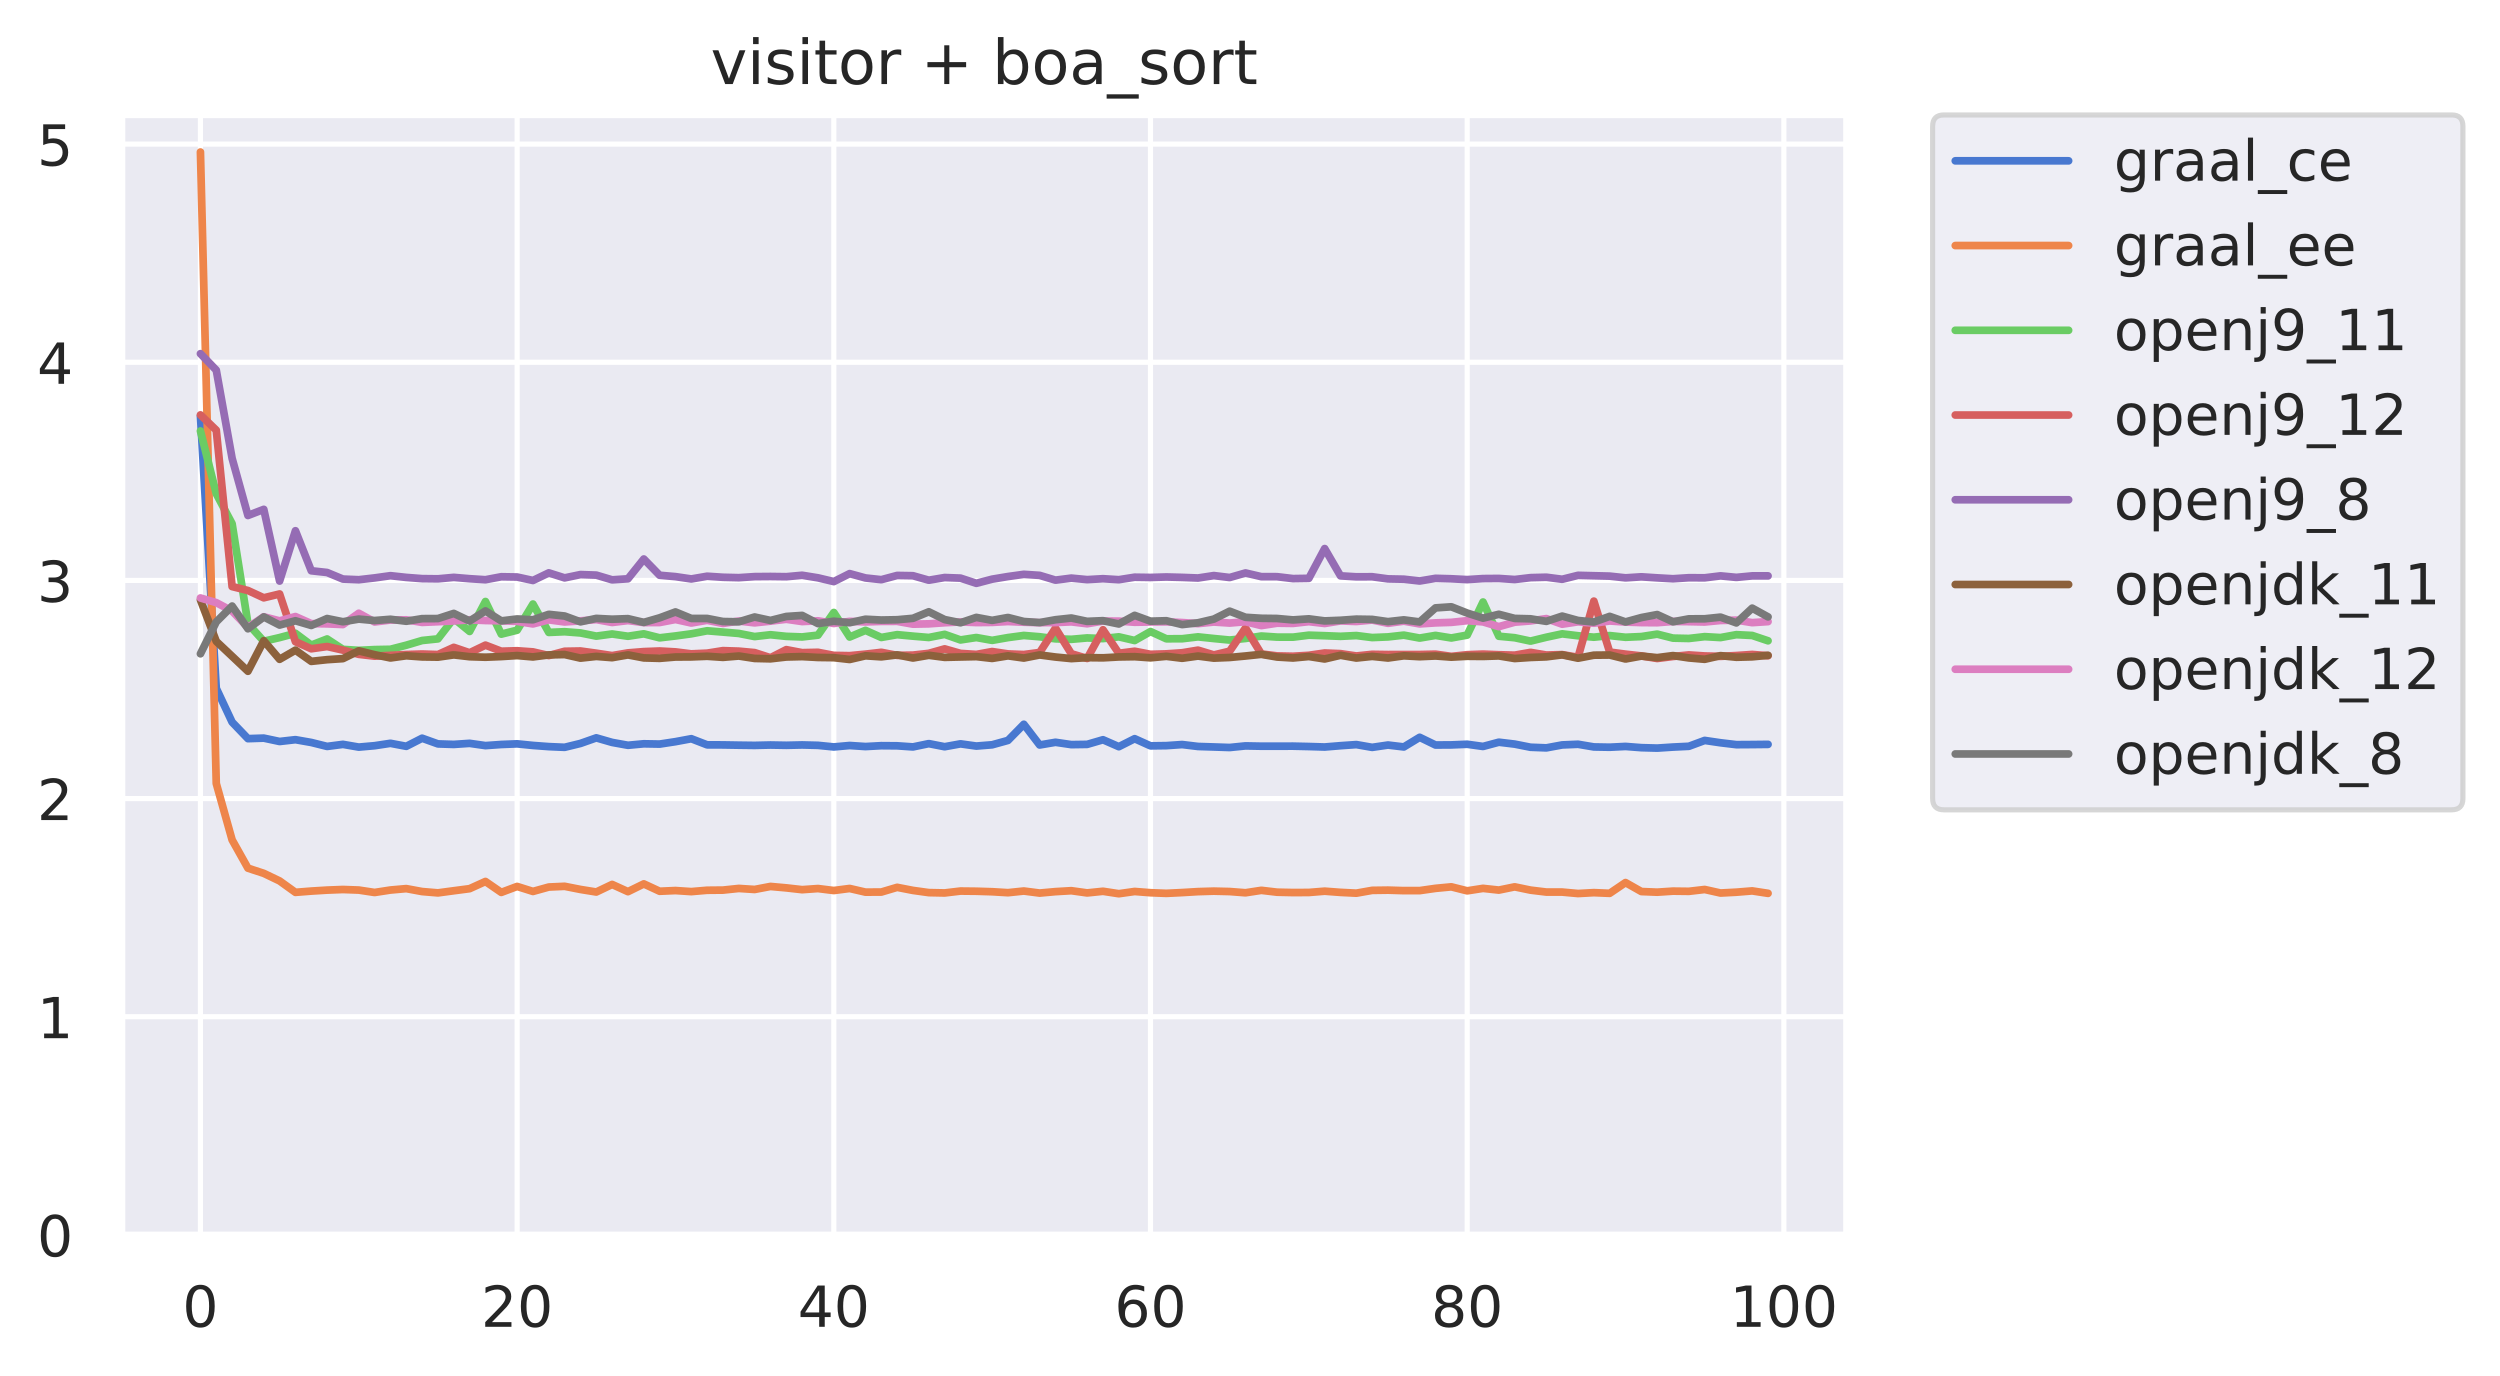 <?xml version="1.0" encoding="utf-8" standalone="no"?>
<!DOCTYPE svg PUBLIC "-//W3C//DTD SVG 1.1//EN"
  "http://www.w3.org/Graphics/SVG/1.1/DTD/svg11.dtd">
<!-- Created with matplotlib (https://matplotlib.org/) -->
<svg height="267.104pt" version="1.1" viewBox="0 0 485.399 267.104" width="485.399pt" xmlns="http://www.w3.org/2000/svg" xmlns:xlink="http://www.w3.org/1999/xlink">
 <defs>
  <style type="text/css">
*{stroke-linecap:butt;stroke-linejoin:round;}
  </style>
 </defs>
 <g id="figure_1">
  <g id="patch_1">
   <path d="M 0 267.104 
L 485.399 267.104 
L 485.399 0 
L 0 0 
z
" style="fill:#ffffff;"/>
  </g>
  <g id="axes_1">
   <g id="patch_2">
    <path d="M 23.699 239.758 
L 358.499 239.758 
L 358.499 22.318 
L 23.699 22.318 
z
" style="fill:#eaeaf2;"/>
   </g>
   <g id="matplotlib.axis_1">
    <g id="xtick_1">
     <g id="line2d_1">
      <path clip-path="url(#pa41fadc241)" d="M 38.917 239.758 
L 38.917 22.318 
" style="fill:none;stroke:#ffffff;stroke-linecap:round;"/>
     </g>
     <g id="text_1">
      <!-- 0 -->
      <defs>
       <path d="M 31.781 66.406 
Q 24.172 66.406 20.328 58.906 
Q 16.5 51.422 16.5 36.375 
Q 16.5 21.391 20.328 13.891 
Q 24.172 6.391 31.781 6.391 
Q 39.453 6.391 43.281 13.891 
Q 47.125 21.391 47.125 36.375 
Q 47.125 51.422 43.281 58.906 
Q 39.453 66.406 31.781 66.406 
z
M 31.781 74.219 
Q 44.047 74.219 50.516 64.516 
Q 56.984 54.828 56.984 36.375 
Q 56.984 17.969 50.516 8.266 
Q 44.047 -1.422 31.781 -1.422 
Q 19.531 -1.422 13.062 8.266 
Q 6.594 17.969 6.594 36.375 
Q 6.594 54.828 13.062 64.516 
Q 19.531 74.219 31.781 74.219 
z
" id="DejaVuSans-48"/>
      </defs>
      <g style="fill:#262626;" transform="translate(35.418 257.616)scale(0.11 -0.11)">
       <use xlink:href="#DejaVuSans-48"/>
      </g>
     </g>
    </g>
    <g id="xtick_2">
     <g id="line2d_2">
      <path clip-path="url(#pa41fadc241)" d="M 100.405 239.758 
L 100.405 22.318 
" style="fill:none;stroke:#ffffff;stroke-linecap:round;"/>
     </g>
     <g id="text_2">
      <!-- 20 -->
      <defs>
       <path d="M 19.188 8.297 
L 53.609 8.297 
L 53.609 0 
L 7.328 0 
L 7.328 8.297 
Q 12.938 14.109 22.625 23.891 
Q 32.328 33.688 34.812 36.531 
Q 39.547 41.844 41.422 45.531 
Q 43.312 49.219 43.312 52.781 
Q 43.312 58.594 39.234 62.25 
Q 35.156 65.922 28.609 65.922 
Q 23.969 65.922 18.812 64.312 
Q 13.672 62.703 7.812 59.422 
L 7.812 69.391 
Q 13.766 71.781 18.938 73 
Q 24.125 74.219 28.422 74.219 
Q 39.75 74.219 46.484 68.547 
Q 53.219 62.891 53.219 53.422 
Q 53.219 48.922 51.531 44.891 
Q 49.859 40.875 45.406 35.406 
Q 44.188 33.984 37.641 27.219 
Q 31.109 20.453 19.188 8.297 
z
" id="DejaVuSans-50"/>
      </defs>
      <g style="fill:#262626;" transform="translate(93.406 257.616)scale(0.11 -0.11)">
       <use xlink:href="#DejaVuSans-50"/>
       <use x="63.623" xlink:href="#DejaVuSans-48"/>
      </g>
     </g>
    </g>
    <g id="xtick_3">
     <g id="line2d_3">
      <path clip-path="url(#pa41fadc241)" d="M 161.892 239.758 
L 161.892 22.318 
" style="fill:none;stroke:#ffffff;stroke-linecap:round;"/>
     </g>
     <g id="text_3">
      <!-- 40 -->
      <defs>
       <path d="M 37.797 64.312 
L 12.891 25.391 
L 37.797 25.391 
z
M 35.203 72.906 
L 47.609 72.906 
L 47.609 25.391 
L 58.016 25.391 
L 58.016 17.188 
L 47.609 17.188 
L 47.609 0 
L 37.797 0 
L 37.797 17.188 
L 4.891 17.188 
L 4.891 26.703 
z
" id="DejaVuSans-52"/>
      </defs>
      <g style="fill:#262626;" transform="translate(154.893 257.616)scale(0.11 -0.11)">
       <use xlink:href="#DejaVuSans-52"/>
       <use x="63.623" xlink:href="#DejaVuSans-48"/>
      </g>
     </g>
    </g>
    <g id="xtick_4">
     <g id="line2d_4">
      <path clip-path="url(#pa41fadc241)" d="M 223.38 239.758 
L 223.38 22.318 
" style="fill:none;stroke:#ffffff;stroke-linecap:round;"/>
     </g>
     <g id="text_4">
      <!-- 60 -->
      <defs>
       <path d="M 33.016 40.375 
Q 26.375 40.375 22.484 35.828 
Q 18.609 31.297 18.609 23.391 
Q 18.609 15.531 22.484 10.953 
Q 26.375 6.391 33.016 6.391 
Q 39.656 6.391 43.531 10.953 
Q 47.406 15.531 47.406 23.391 
Q 47.406 31.297 43.531 35.828 
Q 39.656 40.375 33.016 40.375 
z
M 52.594 71.297 
L 52.594 62.312 
Q 48.875 64.062 45.094 64.984 
Q 41.312 65.922 37.594 65.922 
Q 27.828 65.922 22.672 59.328 
Q 17.531 52.734 16.797 39.406 
Q 19.672 43.656 24.016 45.922 
Q 28.375 48.188 33.594 48.188 
Q 44.578 48.188 50.953 41.516 
Q 57.328 34.859 57.328 23.391 
Q 57.328 12.156 50.688 5.359 
Q 44.047 -1.422 33.016 -1.422 
Q 20.359 -1.422 13.672 8.266 
Q 6.984 17.969 6.984 36.375 
Q 6.984 53.656 15.188 63.938 
Q 23.391 74.219 37.203 74.219 
Q 40.922 74.219 44.703 73.484 
Q 48.484 72.75 52.594 71.297 
z
" id="DejaVuSans-54"/>
      </defs>
      <g style="fill:#262626;" transform="translate(216.381 257.616)scale(0.11 -0.11)">
       <use xlink:href="#DejaVuSans-54"/>
       <use x="63.623" xlink:href="#DejaVuSans-48"/>
      </g>
     </g>
    </g>
    <g id="xtick_5">
     <g id="line2d_5">
      <path clip-path="url(#pa41fadc241)" d="M 284.867 239.758 
L 284.867 22.318 
" style="fill:none;stroke:#ffffff;stroke-linecap:round;"/>
     </g>
     <g id="text_5">
      <!-- 80 -->
      <defs>
       <path d="M 31.781 34.625 
Q 24.75 34.625 20.719 30.859 
Q 16.703 27.094 16.703 20.516 
Q 16.703 13.922 20.719 10.156 
Q 24.75 6.391 31.781 6.391 
Q 38.812 6.391 42.859 10.172 
Q 46.922 13.969 46.922 20.516 
Q 46.922 27.094 42.891 30.859 
Q 38.875 34.625 31.781 34.625 
z
M 21.922 38.812 
Q 15.578 40.375 12.031 44.719 
Q 8.5 49.078 8.5 55.328 
Q 8.5 64.062 14.719 69.141 
Q 20.953 74.219 31.781 74.219 
Q 42.672 74.219 48.875 69.141 
Q 55.078 64.062 55.078 55.328 
Q 55.078 49.078 51.531 44.719 
Q 48 40.375 41.703 38.812 
Q 48.828 37.156 52.797 32.312 
Q 56.781 27.484 56.781 20.516 
Q 56.781 9.906 50.312 4.234 
Q 43.844 -1.422 31.781 -1.422 
Q 19.734 -1.422 13.25 4.234 
Q 6.781 9.906 6.781 20.516 
Q 6.781 27.484 10.781 32.312 
Q 14.797 37.156 21.922 38.812 
z
M 18.312 54.391 
Q 18.312 48.734 21.844 45.562 
Q 25.391 42.391 31.781 42.391 
Q 38.141 42.391 41.719 45.562 
Q 45.312 48.734 45.312 54.391 
Q 45.312 60.062 41.719 63.234 
Q 38.141 66.406 31.781 66.406 
Q 25.391 66.406 21.844 63.234 
Q 18.312 60.062 18.312 54.391 
z
" id="DejaVuSans-56"/>
      </defs>
      <g style="fill:#262626;" transform="translate(277.869 257.616)scale(0.11 -0.11)">
       <use xlink:href="#DejaVuSans-56"/>
       <use x="63.623" xlink:href="#DejaVuSans-48"/>
      </g>
     </g>
    </g>
    <g id="xtick_6">
     <g id="line2d_6">
      <path clip-path="url(#pa41fadc241)" d="M 346.355 239.758 
L 346.355 22.318 
" style="fill:none;stroke:#ffffff;stroke-linecap:round;"/>
     </g>
     <g id="text_6">
      <!-- 100 -->
      <defs>
       <path d="M 12.406 8.297 
L 28.516 8.297 
L 28.516 63.922 
L 10.984 60.406 
L 10.984 69.391 
L 28.422 72.906 
L 38.281 72.906 
L 38.281 8.297 
L 54.391 8.297 
L 54.391 0 
L 12.406 0 
z
" id="DejaVuSans-49"/>
      </defs>
      <g style="fill:#262626;" transform="translate(335.857 257.616)scale(0.11 -0.11)">
       <use xlink:href="#DejaVuSans-49"/>
       <use x="63.623" xlink:href="#DejaVuSans-48"/>
       <use x="127.246" xlink:href="#DejaVuSans-48"/>
      </g>
     </g>
    </g>
   </g>
   <g id="matplotlib.axis_2">
    <g id="ytick_1">
     <g id="line2d_7">
      <path clip-path="url(#pa41fadc241)" d="M 23.699 239.758 
L 358.499 239.758 
" style="fill:none;stroke:#ffffff;stroke-linecap:round;"/>
     </g>
     <g id="text_7">
      <!-- 0 -->
      <g style="fill:#262626;" transform="translate(7.2 243.937)scale(0.11 -0.11)">
       <use xlink:href="#DejaVuSans-48"/>
      </g>
     </g>
    </g>
    <g id="ytick_2">
     <g id="line2d_8">
      <path clip-path="url(#pa41fadc241)" d="M 23.699 197.403 
L 358.499 197.403 
" style="fill:none;stroke:#ffffff;stroke-linecap:round;"/>
     </g>
     <g id="text_8">
      <!-- 1 -->
      <g style="fill:#262626;" transform="translate(7.2 201.582)scale(0.11 -0.11)">
       <use xlink:href="#DejaVuSans-49"/>
      </g>
     </g>
    </g>
    <g id="ytick_3">
     <g id="line2d_9">
      <path clip-path="url(#pa41fadc241)" d="M 23.699 155.048 
L 358.499 155.048 
" style="fill:none;stroke:#ffffff;stroke-linecap:round;"/>
     </g>
     <g id="text_9">
      <!-- 2 -->
      <g style="fill:#262626;" transform="translate(7.2 159.227)scale(0.11 -0.11)">
       <use xlink:href="#DejaVuSans-50"/>
      </g>
     </g>
    </g>
    <g id="ytick_4">
     <g id="line2d_10">
      <path clip-path="url(#pa41fadc241)" d="M 23.699 112.693 
L 358.499 112.693 
" style="fill:none;stroke:#ffffff;stroke-linecap:round;"/>
     </g>
     <g id="text_10">
      <!-- 3 -->
      <defs>
       <path d="M 40.578 39.312 
Q 47.656 37.797 51.625 33 
Q 55.609 28.219 55.609 21.188 
Q 55.609 10.406 48.188 4.484 
Q 40.766 -1.422 27.094 -1.422 
Q 22.516 -1.422 17.656 -0.516 
Q 12.797 0.391 7.625 2.203 
L 7.625 11.719 
Q 11.719 9.328 16.594 8.109 
Q 21.484 6.891 26.812 6.891 
Q 36.078 6.891 40.938 10.547 
Q 45.797 14.203 45.797 21.188 
Q 45.797 27.641 41.281 31.266 
Q 36.766 34.906 28.719 34.906 
L 20.219 34.906 
L 20.219 43.016 
L 29.109 43.016 
Q 36.375 43.016 40.234 45.922 
Q 44.094 48.828 44.094 54.297 
Q 44.094 59.906 40.109 62.906 
Q 36.141 65.922 28.719 65.922 
Q 24.656 65.922 20.016 65.031 
Q 15.375 64.156 9.812 62.312 
L 9.812 71.094 
Q 15.438 72.656 20.344 73.438 
Q 25.25 74.219 29.594 74.219 
Q 40.828 74.219 47.359 69.109 
Q 53.906 64.016 53.906 55.328 
Q 53.906 49.266 50.438 45.094 
Q 46.969 40.922 40.578 39.312 
z
" id="DejaVuSans-51"/>
      </defs>
      <g style="fill:#262626;" transform="translate(7.2 116.872)scale(0.11 -0.11)">
       <use xlink:href="#DejaVuSans-51"/>
      </g>
     </g>
    </g>
    <g id="ytick_5">
     <g id="line2d_11">
      <path clip-path="url(#pa41fadc241)" d="M 23.699 70.338 
L 358.499 70.338 
" style="fill:none;stroke:#ffffff;stroke-linecap:round;"/>
     </g>
     <g id="text_11">
      <!-- 4 -->
      <g style="fill:#262626;" transform="translate(7.2 74.517)scale(0.11 -0.11)">
       <use xlink:href="#DejaVuSans-52"/>
      </g>
     </g>
    </g>
    <g id="ytick_6">
     <g id="line2d_12">
      <path clip-path="url(#pa41fadc241)" d="M 23.699 27.983 
L 358.499 27.983 
" style="fill:none;stroke:#ffffff;stroke-linecap:round;"/>
     </g>
     <g id="text_12">
      <!-- 5 -->
      <defs>
       <path d="M 10.797 72.906 
L 49.516 72.906 
L 49.516 64.594 
L 19.828 64.594 
L 19.828 46.734 
Q 21.969 47.469 24.109 47.828 
Q 26.266 48.188 28.422 48.188 
Q 40.625 48.188 47.75 41.5 
Q 54.891 34.812 54.891 23.391 
Q 54.891 11.625 47.562 5.094 
Q 40.234 -1.422 26.906 -1.422 
Q 22.312 -1.422 17.547 -0.641 
Q 12.797 0.141 7.719 1.703 
L 7.719 11.625 
Q 12.109 9.234 16.797 8.062 
Q 21.484 6.891 26.703 6.891 
Q 35.156 6.891 40.078 11.328 
Q 45.016 15.766 45.016 23.391 
Q 45.016 31 40.078 35.438 
Q 35.156 39.891 26.703 39.891 
Q 22.75 39.891 18.812 39.016 
Q 14.891 38.141 10.797 36.281 
z
" id="DejaVuSans-53"/>
      </defs>
      <g style="fill:#262626;" transform="translate(7.2 32.162)scale(0.11 -0.11)">
       <use xlink:href="#DejaVuSans-53"/>
      </g>
     </g>
    </g>
   </g>
   <g id="line2d_13">
    <path clip-path="url(#pa41fadc241)" d="M 38.917 80.786 
L 41.991 133.645 
L 45.066 140.209 
L 48.14 143.414 
L 51.214 143.314 
L 54.289 143.966 
L 57.363 143.617 
L 60.438 144.158 
L 63.512 144.925 
L 66.586 144.526 
L 69.661 145.058 
L 72.735 144.787 
L 75.809 144.321 
L 78.884 144.904 
L 81.958 143.333 
L 85.033 144.436 
L 88.107 144.536 
L 91.181 144.327 
L 94.256 144.767 
L 97.33 144.548 
L 100.405 144.426 
L 103.479 144.734 
L 106.553 144.963 
L 109.628 145.097 
L 112.702 144.346 
L 115.776 143.263 
L 118.851 144.149 
L 121.925 144.704 
L 125 144.415 
L 128.074 144.472 
L 131.148 144.003 
L 134.223 143.431 
L 137.297 144.619 
L 140.371 144.631 
L 143.446 144.685 
L 146.52 144.726 
L 149.595 144.653 
L 152.669 144.709 
L 155.743 144.638 
L 158.818 144.716 
L 161.892 145.024 
L 164.967 144.747 
L 168.041 144.95 
L 171.115 144.783 
L 174.19 144.809 
L 177.264 145.02 
L 180.338 144.383 
L 183.413 144.983 
L 186.487 144.426 
L 189.562 144.856 
L 192.636 144.609 
L 195.71 143.759 
L 198.785 140.628 
L 201.859 144.644 
L 204.933 144.123 
L 208.008 144.575 
L 211.082 144.528 
L 214.157 143.63 
L 217.231 144.975 
L 220.305 143.426 
L 223.38 144.816 
L 226.454 144.773 
L 229.529 144.562 
L 232.603 144.934 
L 235.677 145.031 
L 238.752 145.135 
L 241.826 144.823 
L 244.9 144.883 
L 247.975 144.88 
L 251.049 144.874 
L 254.124 144.945 
L 257.198 145.039 
L 260.272 144.785 
L 263.347 144.571 
L 266.421 145.107 
L 269.495 144.657 
L 272.57 145.025 
L 275.644 143.157 
L 278.719 144.651 
L 281.793 144.631 
L 284.867 144.504 
L 287.942 144.931 
L 291.016 144.107 
L 294.09 144.476 
L 297.165 145.084 
L 300.239 145.205 
L 303.314 144.635 
L 306.388 144.505 
L 309.462 145.024 
L 312.537 145.082 
L 315.611 144.928 
L 318.686 145.166 
L 321.76 145.252 
L 324.834 145.049 
L 327.909 144.901 
L 330.983 143.763 
L 334.057 144.216 
L 337.132 144.583 
L 340.206 144.562 
L 343.281 144.527 
" style="fill:none;stroke:#4878d0;stroke-linecap:round;stroke-width:1.5;"/>
   </g>
   <g id="line2d_14">
    <path clip-path="url(#pa41fadc241)" d="M 38.917 29.518 
L 41.991 152.12 
L 45.066 163.074 
L 48.14 168.563 
L 51.214 169.569 
L 54.289 171.044 
L 57.363 173.257 
L 60.438 173.013 
L 63.512 172.824 
L 66.586 172.704 
L 69.661 172.816 
L 72.735 173.284 
L 75.809 172.807 
L 78.884 172.535 
L 81.958 173.105 
L 85.033 173.362 
L 88.107 172.948 
L 91.181 172.544 
L 94.256 171.149 
L 97.33 173.266 
L 100.405 172.113 
L 103.479 173.081 
L 106.553 172.227 
L 109.628 172.087 
L 112.702 172.694 
L 115.776 173.192 
L 118.851 171.724 
L 121.925 173.123 
L 125 171.616 
L 128.074 173.045 
L 131.148 172.91 
L 134.223 173.114 
L 137.297 172.852 
L 140.371 172.822 
L 143.446 172.499 
L 146.52 172.698 
L 149.595 172.113 
L 152.669 172.39 
L 155.743 172.737 
L 158.818 172.521 
L 161.892 172.905 
L 164.967 172.506 
L 168.041 173.216 
L 171.115 173.201 
L 174.19 172.286 
L 177.264 172.883 
L 180.338 173.31 
L 183.413 173.375 
L 186.487 173.009 
L 189.562 173.043 
L 192.636 173.139 
L 195.71 173.323 
L 198.785 173.002 
L 201.859 173.398 
L 204.933 173.12 
L 208.008 172.939 
L 211.082 173.368 
L 214.157 173.051 
L 217.231 173.522 
L 220.305 173.089 
L 223.38 173.332 
L 226.454 173.452 
L 229.529 173.302 
L 232.603 173.117 
L 235.677 173.025 
L 238.752 173.101 
L 241.826 173.34 
L 244.9 172.868 
L 247.975 173.23 
L 251.049 173.297 
L 254.124 173.281 
L 257.198 173.032 
L 260.272 173.264 
L 263.347 173.418 
L 266.421 172.873 
L 269.495 172.831 
L 272.57 172.924 
L 275.644 172.921 
L 278.719 172.483 
L 281.793 172.189 
L 284.867 172.964 
L 287.942 172.486 
L 291.016 172.82 
L 294.09 172.191 
L 297.165 172.828 
L 300.239 173.202 
L 303.314 173.206 
L 306.388 173.486 
L 309.462 173.316 
L 312.537 173.447 
L 315.611 171.361 
L 318.686 173.102 
L 321.76 173.226 
L 324.834 173.023 
L 327.909 173.061 
L 330.983 172.702 
L 334.057 173.389 
L 337.132 173.228 
L 340.206 172.977 
L 343.281 173.45 
" style="fill:none;stroke:#ee854a;stroke-linecap:round;stroke-width:1.5;"/>
   </g>
   <g id="line2d_15">
    <path clip-path="url(#pa41fadc241)" d="M 38.917 83.679 
L 41.991 95.861 
L 45.066 101.685 
L 48.14 121.092 
L 51.214 124.506 
L 54.289 123.792 
L 57.363 122.96 
L 60.438 125.258 
L 63.512 124.066 
L 66.586 126.082 
L 69.661 126.277 
L 72.735 126.126 
L 75.809 126.065 
L 78.884 125.271 
L 81.958 124.36 
L 85.033 124.04 
L 88.107 120.07 
L 91.181 122.598 
L 94.256 116.79 
L 97.33 123.124 
L 100.405 122.359 
L 103.479 117.284 
L 106.553 122.789 
L 109.628 122.655 
L 112.702 122.893 
L 115.776 123.508 
L 118.851 123.094 
L 121.925 123.534 
L 125 123.064 
L 128.074 123.84 
L 131.148 123.478 
L 134.223 123.06 
L 137.297 122.475 
L 140.371 122.725 
L 143.446 122.99 
L 146.52 123.593 
L 149.595 123.241 
L 152.669 123.556 
L 155.743 123.668 
L 158.818 123.318 
L 161.892 118.921 
L 164.967 123.683 
L 168.041 122.392 
L 171.115 123.768 
L 174.19 123.227 
L 177.264 123.514 
L 180.338 123.774 
L 183.413 123.168 
L 186.487 124.249 
L 189.562 123.783 
L 192.636 124.333 
L 195.71 123.793 
L 198.785 123.381 
L 201.859 123.633 
L 204.933 124.034 
L 208.008 124.13 
L 211.082 123.86 
L 214.157 123.99 
L 217.231 123.647 
L 220.305 124.362 
L 223.38 122.619 
L 226.454 124.027 
L 229.529 124.016 
L 232.603 123.653 
L 235.677 123.976 
L 238.752 124.272 
L 241.826 123.967 
L 244.9 123.494 
L 247.975 123.699 
L 251.049 123.71 
L 254.124 123.326 
L 257.198 123.428 
L 260.272 123.549 
L 263.347 123.399 
L 266.421 123.787 
L 269.495 123.662 
L 272.57 123.319 
L 275.644 123.887 
L 278.719 123.371 
L 281.793 123.868 
L 284.867 123.31 
L 287.942 116.891 
L 291.016 123.531 
L 294.09 123.82 
L 297.165 124.476 
L 300.239 123.724 
L 303.314 123.066 
L 306.388 123.439 
L 309.462 123.716 
L 312.537 123.404 
L 315.611 123.732 
L 318.686 123.596 
L 321.76 123.121 
L 324.834 123.898 
L 327.909 123.965 
L 330.983 123.612 
L 334.057 123.789 
L 337.132 123.227 
L 340.206 123.383 
L 343.281 124.415 
" style="fill:none;stroke:#6acc64;stroke-linecap:round;stroke-width:1.5;"/>
   </g>
   <g id="line2d_16">
    <path clip-path="url(#pa41fadc241)" d="M 38.917 80.558 
L 41.991 83.531 
L 45.066 113.888 
L 48.14 114.653 
L 51.214 116.07 
L 54.289 115.326 
L 57.363 124.593 
L 60.438 125.966 
L 63.512 125.531 
L 66.586 126.227 
L 69.661 127.047 
L 72.735 127.401 
L 75.809 127.243 
L 78.884 127.079 
L 81.958 126.986 
L 85.033 127.089 
L 88.107 125.692 
L 91.181 126.742 
L 94.256 125.262 
L 97.33 126.44 
L 100.405 126.35 
L 103.479 126.57 
L 106.553 127.283 
L 109.628 126.453 
L 112.702 126.399 
L 115.776 126.825 
L 118.851 127.291 
L 121.925 126.765 
L 125 126.516 
L 128.074 126.4 
L 131.148 126.571 
L 134.223 126.954 
L 137.297 126.819 
L 140.371 126.328 
L 143.446 126.428 
L 146.52 126.711 
L 149.595 127.706 
L 152.669 126.137 
L 155.743 126.721 
L 158.818 126.653 
L 161.892 127.249 
L 164.967 127.306 
L 168.041 127.008 
L 171.115 126.654 
L 174.19 127.249 
L 177.264 127.195 
L 180.338 126.854 
L 183.413 125.985 
L 186.487 126.864 
L 189.562 127.062 
L 192.636 126.505 
L 195.71 126.964 
L 198.785 127.084 
L 201.859 126.684 
L 204.933 121.968 
L 208.008 126.929 
L 211.082 127.843 
L 214.157 122.279 
L 217.231 126.843 
L 220.305 126.445 
L 223.38 127.042 
L 226.454 126.954 
L 229.529 126.741 
L 232.603 126.235 
L 235.677 127.163 
L 238.752 126.432 
L 241.826 121.936 
L 244.9 126.969 
L 247.975 127.351 
L 251.049 127.417 
L 254.124 127.233 
L 257.198 126.786 
L 260.272 126.911 
L 263.347 127.365 
L 266.421 127.043 
L 269.495 127.09 
L 272.57 127.079 
L 275.644 127.081 
L 278.719 127.012 
L 281.793 127.445 
L 284.867 127.119 
L 287.942 127 
L 291.016 127.122 
L 294.09 127.208 
L 297.165 126.665 
L 300.239 127.181 
L 303.314 127.099 
L 306.388 127.624 
L 309.462 116.719 
L 312.537 126.605 
L 315.611 127.011 
L 318.686 127.354 
L 321.76 127.853 
L 324.834 127.463 
L 327.909 127.159 
L 330.983 127.365 
L 334.057 127.437 
L 337.132 127.28 
L 340.206 127.069 
L 343.281 127.31 
" style="fill:none;stroke:#d65f5f;stroke-linecap:round;stroke-width:1.5;"/>
   </g>
   <g id="line2d_17">
    <path clip-path="url(#pa41fadc241)" d="M 38.917 68.674 
L 41.991 71.87 
L 45.066 88.996 
L 48.14 100.084 
L 51.214 98.899 
L 54.289 112.816 
L 57.363 103.054 
L 60.438 110.819 
L 63.512 111.157 
L 66.586 112.433 
L 69.661 112.561 
L 72.735 112.205 
L 75.809 111.777 
L 78.884 112.111 
L 81.958 112.348 
L 85.033 112.384 
L 88.107 112.104 
L 91.181 112.362 
L 94.256 112.56 
L 97.33 111.981 
L 100.405 112.035 
L 103.479 112.705 
L 106.553 111.227 
L 109.628 112.201 
L 112.702 111.559 
L 115.776 111.665 
L 118.851 112.582 
L 121.925 112.379 
L 125 108.538 
L 128.074 111.691 
L 131.148 111.958 
L 134.223 112.41 
L 137.297 111.881 
L 140.371 112.084 
L 143.446 112.16 
L 146.52 111.958 
L 149.595 111.931 
L 152.669 111.973 
L 155.743 111.693 
L 158.818 112.192 
L 161.892 112.922 
L 164.967 111.373 
L 168.041 112.217 
L 171.115 112.551 
L 174.19 111.728 
L 177.264 111.783 
L 180.338 112.656 
L 183.413 112.134 
L 186.487 112.248 
L 189.562 113.254 
L 192.636 112.452 
L 195.71 111.94 
L 198.785 111.512 
L 201.859 111.713 
L 204.933 112.641 
L 208.008 112.248 
L 211.082 112.541 
L 214.157 112.363 
L 217.231 112.556 
L 220.305 112.071 
L 223.38 112.118 
L 226.454 112.027 
L 229.529 112.107 
L 232.603 112.225 
L 235.677 111.756 
L 238.752 112.13 
L 241.826 111.246 
L 244.9 111.963 
L 247.975 111.972 
L 251.049 112.34 
L 254.124 112.29 
L 257.198 106.514 
L 260.272 111.806 
L 263.347 111.995 
L 266.421 111.981 
L 269.495 112.396 
L 272.57 112.459 
L 275.644 112.806 
L 278.719 112.291 
L 281.793 112.375 
L 284.867 112.537 
L 287.942 112.337 
L 291.016 112.311 
L 294.09 112.519 
L 297.165 112.155 
L 300.239 112.075 
L 303.314 112.474 
L 306.388 111.707 
L 309.462 111.786 
L 312.537 111.862 
L 315.611 112.194 
L 318.686 111.996 
L 321.76 112.196 
L 324.834 112.371 
L 327.909 112.171 
L 330.983 112.186 
L 334.057 111.812 
L 337.132 112.105 
L 340.206 111.813 
L 343.281 111.815 
" style="fill:none;stroke:#956cb4;stroke-linecap:round;stroke-width:1.5;"/>
   </g>
   <g id="line2d_18">
    <path clip-path="url(#pa41fadc241)" d="M 38.917 116.48 
L 41.991 124.526 
L 45.066 127.424 
L 48.14 130.33 
L 51.214 124.407 
L 54.289 128.009 
L 57.363 126.233 
L 60.438 128.41 
L 63.512 128.082 
L 66.586 127.877 
L 69.661 126.369 
L 72.735 127.117 
L 75.809 127.747 
L 78.884 127.323 
L 81.958 127.546 
L 85.033 127.59 
L 88.107 127.151 
L 91.181 127.508 
L 94.256 127.607 
L 97.33 127.479 
L 100.405 127.284 
L 103.479 127.55 
L 106.553 127.158 
L 109.628 127.086 
L 112.702 127.783 
L 115.776 127.449 
L 118.851 127.692 
L 121.925 127.157 
L 125 127.739 
L 128.074 127.823 
L 131.148 127.567 
L 134.223 127.545 
L 137.297 127.422 
L 140.371 127.631 
L 143.446 127.373 
L 146.52 127.843 
L 149.595 127.914 
L 152.669 127.563 
L 155.743 127.485 
L 158.818 127.652 
L 161.892 127.693 
L 164.967 128.044 
L 168.041 127.331 
L 171.115 127.532 
L 174.19 127.154 
L 177.264 127.757 
L 180.338 127.23 
L 183.413 127.631 
L 186.487 127.557 
L 189.562 127.487 
L 192.636 127.837 
L 195.71 127.34 
L 198.785 127.767 
L 201.859 127.163 
L 204.933 127.57 
L 208.008 127.872 
L 211.082 127.689 
L 214.157 127.724 
L 217.231 127.553 
L 220.305 127.502 
L 223.38 127.719 
L 226.454 127.431 
L 229.529 127.809 
L 232.603 127.38 
L 235.677 127.781 
L 238.752 127.654 
L 241.826 127.367 
L 244.9 127.045 
L 247.975 127.571 
L 251.049 127.754 
L 254.124 127.468 
L 257.198 127.947 
L 260.272 127.229 
L 263.347 127.764 
L 266.421 127.443 
L 269.495 127.759 
L 272.57 127.333 
L 275.644 127.503 
L 278.719 127.363 
L 281.793 127.591 
L 284.867 127.424 
L 287.942 127.454 
L 291.016 127.352 
L 294.09 127.857 
L 297.165 127.651 
L 300.239 127.534 
L 303.314 127.144 
L 306.388 127.797 
L 309.462 127.21 
L 312.537 127.178 
L 315.611 127.947 
L 318.686 127.383 
L 321.76 127.687 
L 324.834 127.291 
L 327.909 127.745 
L 330.983 128.008 
L 334.057 127.301 
L 337.132 127.612 
L 340.206 127.528 
L 343.281 127.239 
" style="fill:none;stroke:#8c613c;stroke-linecap:round;stroke-width:1.5;"/>
   </g>
   <g id="line2d_19">
    <path clip-path="url(#pa41fadc241)" d="M 38.917 116.105 
L 41.991 117.007 
L 45.066 118.635 
L 48.14 121.82 
L 51.214 119.751 
L 54.289 120.548 
L 57.363 119.711 
L 60.438 121.081 
L 63.512 121.129 
L 66.586 121.261 
L 69.661 119.068 
L 72.735 120.762 
L 75.809 120.384 
L 78.884 120.344 
L 81.958 120.847 
L 85.033 120.709 
L 88.107 120.557 
L 91.181 120.342 
L 94.256 120.48 
L 97.33 120.537 
L 100.405 120.646 
L 103.479 121.142 
L 106.553 120.351 
L 109.628 120.759 
L 112.702 120.545 
L 115.776 120.301 
L 118.851 120.861 
L 121.925 120.49 
L 125 120.881 
L 128.074 120.869 
L 131.148 120.284 
L 134.223 120.963 
L 137.297 120.438 
L 140.371 121.047 
L 143.446 120.579 
L 146.52 120.931 
L 149.595 120.602 
L 152.669 120.237 
L 155.743 120.681 
L 158.818 120.537 
L 161.892 121.056 
L 164.967 120.641 
L 168.041 120.753 
L 171.115 120.651 
L 174.19 120.644 
L 177.264 121.189 
L 180.338 121.124 
L 183.413 120.91 
L 186.487 120.753 
L 189.562 120.875 
L 192.636 120.848 
L 195.71 120.674 
L 198.785 120.812 
L 201.859 120.897 
L 204.933 120.876 
L 208.008 120.739 
L 211.082 121.109 
L 214.157 120.584 
L 217.231 120.597 
L 220.305 120.817 
L 223.38 120.762 
L 226.454 120.735 
L 229.529 120.875 
L 232.603 121.084 
L 235.677 120.774 
L 238.752 120.972 
L 241.826 120.715 
L 244.9 121.464 
L 247.975 120.998 
L 251.049 121.041 
L 254.124 120.698 
L 257.198 121.057 
L 260.272 120.558 
L 263.347 120.671 
L 266.421 120.385 
L 269.495 121.021 
L 272.57 120.601 
L 275.644 121.138 
L 278.719 120.937 
L 281.793 120.838 
L 284.867 120.509 
L 287.942 120.744 
L 291.016 121.671 
L 294.09 120.804 
L 297.165 120.56 
L 300.239 120.108 
L 303.314 121.193 
L 306.388 120.732 
L 309.462 121.002 
L 312.537 120.569 
L 315.611 120.781 
L 318.686 120.88 
L 321.76 120.905 
L 324.834 120.661 
L 327.909 120.699 
L 330.983 120.769 
L 334.057 120.472 
L 337.132 120.404 
L 340.206 120.892 
L 343.281 120.69 
" style="fill:none;stroke:#dc7ec0;stroke-linecap:round;stroke-width:1.5;"/>
   </g>
   <g id="line2d_20">
    <path clip-path="url(#pa41fadc241)" d="M 38.917 126.938 
L 41.991 120.743 
L 45.066 117.675 
L 48.14 122.081 
L 51.214 119.781 
L 54.289 121.362 
L 57.363 120.53 
L 60.438 121.438 
L 63.512 120.096 
L 66.586 120.719 
L 69.661 120.204 
L 72.735 120.484 
L 75.809 120.238 
L 78.884 120.622 
L 81.958 120.116 
L 85.033 120.098 
L 88.107 119.1 
L 91.181 120.573 
L 94.256 118.619 
L 97.33 120.553 
L 100.405 120.179 
L 103.479 120.337 
L 106.553 119.279 
L 109.628 119.608 
L 112.702 120.733 
L 115.776 120.07 
L 118.851 120.227 
L 121.925 120.119 
L 125 120.844 
L 128.074 119.956 
L 131.148 118.817 
L 134.223 120.078 
L 137.297 120.077 
L 140.371 120.676 
L 143.446 120.733 
L 146.52 119.797 
L 149.595 120.468 
L 152.669 119.694 
L 155.743 119.489 
L 158.818 121.077 
L 161.892 120.617 
L 164.967 120.91 
L 168.041 120.228 
L 171.115 120.387 
L 174.19 120.328 
L 177.264 120.05 
L 180.338 118.787 
L 183.413 120.296 
L 186.487 120.918 
L 189.562 119.874 
L 192.636 120.447 
L 195.71 119.892 
L 198.785 120.671 
L 201.859 120.879 
L 204.933 120.328 
L 208.008 119.996 
L 211.082 120.644 
L 214.157 120.511 
L 217.231 121.151 
L 220.305 119.48 
L 223.38 120.609 
L 226.454 120.523 
L 229.529 121.269 
L 232.603 120.923 
L 235.677 120.204 
L 238.752 118.668 
L 241.826 119.853 
L 244.9 120.047 
L 247.975 120.088 
L 251.049 120.362 
L 254.124 120.156 
L 257.198 120.556 
L 260.272 120.433 
L 263.347 120.213 
L 266.421 120.262 
L 269.495 120.7 
L 272.57 120.354 
L 275.644 120.755 
L 278.719 118.028 
L 281.793 117.818 
L 284.867 119.033 
L 287.942 120.021 
L 291.016 119.269 
L 294.09 120.073 
L 297.165 120.151 
L 300.239 120.64 
L 303.314 119.624 
L 306.388 120.471 
L 309.462 120.771 
L 312.537 119.677 
L 315.611 120.751 
L 318.686 119.907 
L 321.76 119.325 
L 324.834 120.726 
L 327.909 120.156 
L 330.983 120.144 
L 334.057 119.822 
L 337.132 120.942 
L 340.206 118.079 
L 343.281 119.774 
" style="fill:none;stroke:#797979;stroke-linecap:round;stroke-width:1.5;"/>
   </g>
   <g id="patch_3">
    <path d="M 23.699 239.758 
L 23.699 22.318 
" style="fill:none;stroke:#ffffff;stroke-linecap:square;stroke-linejoin:miter;stroke-width:1.25;"/>
   </g>
   <g id="patch_4">
    <path d="M 358.499 239.758 
L 358.499 22.318 
" style="fill:none;stroke:#ffffff;stroke-linecap:square;stroke-linejoin:miter;stroke-width:1.25;"/>
   </g>
   <g id="patch_5">
    <path d="M 23.699 239.758 
L 358.499 239.758 
" style="fill:none;stroke:#ffffff;stroke-linecap:square;stroke-linejoin:miter;stroke-width:1.25;"/>
   </g>
   <g id="patch_6">
    <path d="M 23.699 22.318 
L 358.499 22.318 
" style="fill:none;stroke:#ffffff;stroke-linecap:square;stroke-linejoin:miter;stroke-width:1.25;"/>
   </g>
   <g id="text_13">
    <!-- visitor + boa_sort -->
    <defs>
     <path d="M 2.984 54.688 
L 12.5 54.688 
L 29.594 8.797 
L 46.688 54.688 
L 56.203 54.688 
L 35.688 0 
L 23.484 0 
z
" id="DejaVuSans-118"/>
     <path d="M 9.422 54.688 
L 18.406 54.688 
L 18.406 0 
L 9.422 0 
z
M 9.422 75.984 
L 18.406 75.984 
L 18.406 64.594 
L 9.422 64.594 
z
" id="DejaVuSans-105"/>
     <path d="M 44.281 53.078 
L 44.281 44.578 
Q 40.484 46.531 36.375 47.5 
Q 32.281 48.484 27.875 48.484 
Q 21.188 48.484 17.844 46.438 
Q 14.5 44.391 14.5 40.281 
Q 14.5 37.156 16.891 35.375 
Q 19.281 33.594 26.516 31.984 
L 29.594 31.297 
Q 39.156 29.25 43.188 25.516 
Q 47.219 21.781 47.219 15.094 
Q 47.219 7.469 41.188 3.016 
Q 35.156 -1.422 24.609 -1.422 
Q 20.219 -1.422 15.453 -0.562 
Q 10.688 0.297 5.422 2 
L 5.422 11.281 
Q 10.406 8.688 15.234 7.391 
Q 20.062 6.109 24.812 6.109 
Q 31.156 6.109 34.562 8.281 
Q 37.984 10.453 37.984 14.406 
Q 37.984 18.062 35.516 20.016 
Q 33.062 21.969 24.703 23.781 
L 21.578 24.516 
Q 13.234 26.266 9.516 29.906 
Q 5.812 33.547 5.812 39.891 
Q 5.812 47.609 11.281 51.797 
Q 16.75 56 26.812 56 
Q 31.781 56 36.172 55.266 
Q 40.578 54.547 44.281 53.078 
z
" id="DejaVuSans-115"/>
     <path d="M 18.312 70.219 
L 18.312 54.688 
L 36.812 54.688 
L 36.812 47.703 
L 18.312 47.703 
L 18.312 18.016 
Q 18.312 11.328 20.141 9.422 
Q 21.969 7.516 27.594 7.516 
L 36.812 7.516 
L 36.812 0 
L 27.594 0 
Q 17.188 0 13.234 3.875 
Q 9.281 7.766 9.281 18.016 
L 9.281 47.703 
L 2.688 47.703 
L 2.688 54.688 
L 9.281 54.688 
L 9.281 70.219 
z
" id="DejaVuSans-116"/>
     <path d="M 30.609 48.391 
Q 23.391 48.391 19.188 42.75 
Q 14.984 37.109 14.984 27.297 
Q 14.984 17.484 19.156 11.844 
Q 23.344 6.203 30.609 6.203 
Q 37.797 6.203 41.984 11.859 
Q 46.188 17.531 46.188 27.297 
Q 46.188 37.016 41.984 42.703 
Q 37.797 48.391 30.609 48.391 
z
M 30.609 56 
Q 42.328 56 49.016 48.375 
Q 55.719 40.766 55.719 27.297 
Q 55.719 13.875 49.016 6.219 
Q 42.328 -1.422 30.609 -1.422 
Q 18.844 -1.422 12.172 6.219 
Q 5.516 13.875 5.516 27.297 
Q 5.516 40.766 12.172 48.375 
Q 18.844 56 30.609 56 
z
" id="DejaVuSans-111"/>
     <path d="M 41.109 46.297 
Q 39.594 47.172 37.812 47.578 
Q 36.031 48 33.891 48 
Q 26.266 48 22.188 43.047 
Q 18.109 38.094 18.109 28.812 
L 18.109 0 
L 9.078 0 
L 9.078 54.688 
L 18.109 54.688 
L 18.109 46.188 
Q 20.953 51.172 25.484 53.578 
Q 30.031 56 36.531 56 
Q 37.453 56 38.578 55.875 
Q 39.703 55.766 41.062 55.516 
z
" id="DejaVuSans-114"/>
     <path id="DejaVuSans-32"/>
     <path d="M 46 62.703 
L 46 35.5 
L 73.188 35.5 
L 73.188 27.203 
L 46 27.203 
L 46 0 
L 37.797 0 
L 37.797 27.203 
L 10.594 27.203 
L 10.594 35.5 
L 37.797 35.5 
L 37.797 62.703 
z
" id="DejaVuSans-43"/>
     <path d="M 48.688 27.297 
Q 48.688 37.203 44.609 42.844 
Q 40.531 48.484 33.406 48.484 
Q 26.266 48.484 22.188 42.844 
Q 18.109 37.203 18.109 27.297 
Q 18.109 17.391 22.188 11.75 
Q 26.266 6.109 33.406 6.109 
Q 40.531 6.109 44.609 11.75 
Q 48.688 17.391 48.688 27.297 
z
M 18.109 46.391 
Q 20.953 51.266 25.266 53.625 
Q 29.594 56 35.594 56 
Q 45.562 56 51.781 48.094 
Q 58.016 40.188 58.016 27.297 
Q 58.016 14.406 51.781 6.484 
Q 45.562 -1.422 35.594 -1.422 
Q 29.594 -1.422 25.266 0.953 
Q 20.953 3.328 18.109 8.203 
L 18.109 0 
L 9.078 0 
L 9.078 75.984 
L 18.109 75.984 
z
" id="DejaVuSans-98"/>
     <path d="M 34.281 27.484 
Q 23.391 27.484 19.188 25 
Q 14.984 22.516 14.984 16.5 
Q 14.984 11.719 18.141 8.906 
Q 21.297 6.109 26.703 6.109 
Q 34.188 6.109 38.703 11.406 
Q 43.219 16.703 43.219 25.484 
L 43.219 27.484 
z
M 52.203 31.203 
L 52.203 0 
L 43.219 0 
L 43.219 8.297 
Q 40.141 3.328 35.547 0.953 
Q 30.953 -1.422 24.312 -1.422 
Q 15.922 -1.422 10.953 3.297 
Q 6 8.016 6 15.922 
Q 6 25.141 12.172 29.828 
Q 18.359 34.516 30.609 34.516 
L 43.219 34.516 
L 43.219 35.406 
Q 43.219 41.609 39.141 45 
Q 35.062 48.391 27.688 48.391 
Q 23 48.391 18.547 47.266 
Q 14.109 46.141 10.016 43.891 
L 10.016 52.203 
Q 14.938 54.109 19.578 55.047 
Q 24.219 56 28.609 56 
Q 40.484 56 46.344 49.844 
Q 52.203 43.703 52.203 31.203 
z
" id="DejaVuSans-97"/>
     <path d="M 50.984 -16.609 
L 50.984 -23.578 
L -0.984 -23.578 
L -0.984 -16.609 
z
" id="DejaVuSans-95"/>
    </defs>
    <g style="fill:#262626;" transform="translate(137.984 16.318)scale(0.12 -0.12)">
     <use xlink:href="#DejaVuSans-118"/>
     <use x="59.18" xlink:href="#DejaVuSans-105"/>
     <use x="86.963" xlink:href="#DejaVuSans-115"/>
     <use x="139.062" xlink:href="#DejaVuSans-105"/>
     <use x="166.846" xlink:href="#DejaVuSans-116"/>
     <use x="206.055" xlink:href="#DejaVuSans-111"/>
     <use x="267.236" xlink:href="#DejaVuSans-114"/>
     <use x="308.35" xlink:href="#DejaVuSans-32"/>
     <use x="340.137" xlink:href="#DejaVuSans-43"/>
     <use x="423.926" xlink:href="#DejaVuSans-32"/>
     <use x="455.713" xlink:href="#DejaVuSans-98"/>
     <use x="519.189" xlink:href="#DejaVuSans-111"/>
     <use x="580.371" xlink:href="#DejaVuSans-97"/>
     <use x="641.65" xlink:href="#DejaVuSans-95"/>
     <use x="691.65" xlink:href="#DejaVuSans-115"/>
     <use x="743.75" xlink:href="#DejaVuSans-111"/>
     <use x="804.932" xlink:href="#DejaVuSans-114"/>
     <use x="846.045" xlink:href="#DejaVuSans-116"/>
    </g>
   </g>
   <g id="legend_1">
    <g id="patch_7">
     <path d="M 377.439 157.233 
L 475.999 157.233 
Q 478.199 157.233 478.199 155.033 
L 478.199 24.518 
Q 478.199 22.318 475.999 22.318 
L 377.439 22.318 
Q 375.239 22.318 375.239 24.518 
L 375.239 155.033 
Q 375.239 157.233 377.439 157.233 
z
" style="fill:#eaeaf2;opacity:0.8;stroke:#cccccc;stroke-linejoin:miter;"/>
    </g>
    <g id="line2d_21">
     <path d="M 379.639 31.226 
L 401.639 31.226 
" style="fill:none;stroke:#4878d0;stroke-linecap:round;stroke-width:1.5;"/>
    </g>
    <g id="line2d_22"/>
    <g id="text_14">
     <!-- graal_ce -->
     <defs>
      <path d="M 45.406 27.984 
Q 45.406 37.75 41.375 43.109 
Q 37.359 48.484 30.078 48.484 
Q 22.859 48.484 18.828 43.109 
Q 14.797 37.75 14.797 27.984 
Q 14.797 18.266 18.828 12.891 
Q 22.859 7.516 30.078 7.516 
Q 37.359 7.516 41.375 12.891 
Q 45.406 18.266 45.406 27.984 
z
M 54.391 6.781 
Q 54.391 -7.172 48.188 -13.984 
Q 42 -20.797 29.203 -20.797 
Q 24.469 -20.797 20.266 -20.094 
Q 16.062 -19.391 12.109 -17.922 
L 12.109 -9.188 
Q 16.062 -11.328 19.922 -12.344 
Q 23.781 -13.375 27.781 -13.375 
Q 36.625 -13.375 41.016 -8.766 
Q 45.406 -4.156 45.406 5.172 
L 45.406 9.625 
Q 42.625 4.781 38.281 2.391 
Q 33.938 0 27.875 0 
Q 17.828 0 11.672 7.656 
Q 5.516 15.328 5.516 27.984 
Q 5.516 40.672 11.672 48.328 
Q 17.828 56 27.875 56 
Q 33.938 56 38.281 53.609 
Q 42.625 51.219 45.406 46.391 
L 45.406 54.688 
L 54.391 54.688 
z
" id="DejaVuSans-103"/>
      <path d="M 9.422 75.984 
L 18.406 75.984 
L 18.406 0 
L 9.422 0 
z
" id="DejaVuSans-108"/>
      <path d="M 48.781 52.594 
L 48.781 44.188 
Q 44.969 46.297 41.141 47.344 
Q 37.312 48.391 33.406 48.391 
Q 24.656 48.391 19.812 42.844 
Q 14.984 37.312 14.984 27.297 
Q 14.984 17.281 19.812 11.734 
Q 24.656 6.203 33.406 6.203 
Q 37.312 6.203 41.141 7.25 
Q 44.969 8.297 48.781 10.406 
L 48.781 2.094 
Q 45.016 0.344 40.984 -0.531 
Q 36.969 -1.422 32.422 -1.422 
Q 20.062 -1.422 12.781 6.344 
Q 5.516 14.109 5.516 27.297 
Q 5.516 40.672 12.859 48.328 
Q 20.219 56 33.016 56 
Q 37.156 56 41.109 55.141 
Q 45.062 54.297 48.781 52.594 
z
" id="DejaVuSans-99"/>
      <path d="M 56.203 29.594 
L 56.203 25.203 
L 14.891 25.203 
Q 15.484 15.922 20.484 11.062 
Q 25.484 6.203 34.422 6.203 
Q 39.594 6.203 44.453 7.469 
Q 49.312 8.734 54.109 11.281 
L 54.109 2.781 
Q 49.266 0.734 44.188 -0.344 
Q 39.109 -1.422 33.891 -1.422 
Q 20.797 -1.422 13.156 6.188 
Q 5.516 13.812 5.516 26.812 
Q 5.516 40.234 12.766 48.109 
Q 20.016 56 32.328 56 
Q 43.359 56 49.781 48.891 
Q 56.203 41.797 56.203 29.594 
z
M 47.219 32.234 
Q 47.125 39.594 43.094 43.984 
Q 39.062 48.391 32.422 48.391 
Q 24.906 48.391 20.391 44.141 
Q 15.875 39.891 15.188 32.172 
z
" id="DejaVuSans-101"/>
     </defs>
     <g style="fill:#262626;" transform="translate(410.439 35.076)scale(0.11 -0.11)">
      <use xlink:href="#DejaVuSans-103"/>
      <use x="63.477" xlink:href="#DejaVuSans-114"/>
      <use x="104.59" xlink:href="#DejaVuSans-97"/>
      <use x="165.869" xlink:href="#DejaVuSans-97"/>
      <use x="227.148" xlink:href="#DejaVuSans-108"/>
      <use x="254.932" xlink:href="#DejaVuSans-95"/>
      <use x="304.932" xlink:href="#DejaVuSans-99"/>
      <use x="359.912" xlink:href="#DejaVuSans-101"/>
     </g>
    </g>
    <g id="line2d_23">
     <path d="M 379.639 47.678 
L 401.639 47.678 
" style="fill:none;stroke:#ee854a;stroke-linecap:round;stroke-width:1.5;"/>
    </g>
    <g id="line2d_24"/>
    <g id="text_15">
     <!-- graal_ee -->
     <g style="fill:#262626;" transform="translate(410.439 51.528)scale(0.11 -0.11)">
      <use xlink:href="#DejaVuSans-103"/>
      <use x="63.477" xlink:href="#DejaVuSans-114"/>
      <use x="104.59" xlink:href="#DejaVuSans-97"/>
      <use x="165.869" xlink:href="#DejaVuSans-97"/>
      <use x="227.148" xlink:href="#DejaVuSans-108"/>
      <use x="254.932" xlink:href="#DejaVuSans-95"/>
      <use x="304.932" xlink:href="#DejaVuSans-101"/>
      <use x="366.455" xlink:href="#DejaVuSans-101"/>
     </g>
    </g>
    <g id="line2d_25">
     <path d="M 379.639 64.13 
L 401.639 64.13 
" style="fill:none;stroke:#6acc64;stroke-linecap:round;stroke-width:1.5;"/>
    </g>
    <g id="line2d_26"/>
    <g id="text_16">
     <!-- openj9_11 -->
     <defs>
      <path d="M 18.109 8.203 
L 18.109 -20.797 
L 9.078 -20.797 
L 9.078 54.688 
L 18.109 54.688 
L 18.109 46.391 
Q 20.953 51.266 25.266 53.625 
Q 29.594 56 35.594 56 
Q 45.562 56 51.781 48.094 
Q 58.016 40.188 58.016 27.297 
Q 58.016 14.406 51.781 6.484 
Q 45.562 -1.422 35.594 -1.422 
Q 29.594 -1.422 25.266 0.953 
Q 20.953 3.328 18.109 8.203 
z
M 48.688 27.297 
Q 48.688 37.203 44.609 42.844 
Q 40.531 48.484 33.406 48.484 
Q 26.266 48.484 22.188 42.844 
Q 18.109 37.203 18.109 27.297 
Q 18.109 17.391 22.188 11.75 
Q 26.266 6.109 33.406 6.109 
Q 40.531 6.109 44.609 11.75 
Q 48.688 17.391 48.688 27.297 
z
" id="DejaVuSans-112"/>
      <path d="M 54.891 33.016 
L 54.891 0 
L 45.906 0 
L 45.906 32.719 
Q 45.906 40.484 42.875 44.328 
Q 39.844 48.188 33.797 48.188 
Q 26.516 48.188 22.312 43.547 
Q 18.109 38.922 18.109 30.906 
L 18.109 0 
L 9.078 0 
L 9.078 54.688 
L 18.109 54.688 
L 18.109 46.188 
Q 21.344 51.125 25.703 53.562 
Q 30.078 56 35.797 56 
Q 45.219 56 50.047 50.172 
Q 54.891 44.344 54.891 33.016 
z
" id="DejaVuSans-110"/>
      <path d="M 9.422 54.688 
L 18.406 54.688 
L 18.406 -0.984 
Q 18.406 -11.422 14.422 -16.109 
Q 10.453 -20.797 1.609 -20.797 
L -1.812 -20.797 
L -1.812 -13.188 
L 0.594 -13.188 
Q 5.719 -13.188 7.562 -10.812 
Q 9.422 -8.453 9.422 -0.984 
z
M 9.422 75.984 
L 18.406 75.984 
L 18.406 64.594 
L 9.422 64.594 
z
" id="DejaVuSans-106"/>
      <path d="M 10.984 1.516 
L 10.984 10.5 
Q 14.703 8.734 18.5 7.812 
Q 22.312 6.891 25.984 6.891 
Q 35.75 6.891 40.891 13.453 
Q 46.047 20.016 46.781 33.406 
Q 43.953 29.203 39.594 26.953 
Q 35.25 24.703 29.984 24.703 
Q 19.047 24.703 12.672 31.312 
Q 6.297 37.938 6.297 49.422 
Q 6.297 60.641 12.938 67.422 
Q 19.578 74.219 30.609 74.219 
Q 43.266 74.219 49.922 64.516 
Q 56.594 54.828 56.594 36.375 
Q 56.594 19.141 48.406 8.859 
Q 40.234 -1.422 26.422 -1.422 
Q 22.703 -1.422 18.891 -0.688 
Q 15.094 0.047 10.984 1.516 
z
M 30.609 32.422 
Q 37.25 32.422 41.125 36.953 
Q 45.016 41.5 45.016 49.422 
Q 45.016 57.281 41.125 61.844 
Q 37.25 66.406 30.609 66.406 
Q 23.969 66.406 20.094 61.844 
Q 16.219 57.281 16.219 49.422 
Q 16.219 41.5 20.094 36.953 
Q 23.969 32.422 30.609 32.422 
z
" id="DejaVuSans-57"/>
     </defs>
     <g style="fill:#262626;" transform="translate(410.439 67.98)scale(0.11 -0.11)">
      <use xlink:href="#DejaVuSans-111"/>
      <use x="61.182" xlink:href="#DejaVuSans-112"/>
      <use x="124.658" xlink:href="#DejaVuSans-101"/>
      <use x="186.182" xlink:href="#DejaVuSans-110"/>
      <use x="249.561" xlink:href="#DejaVuSans-106"/>
      <use x="277.344" xlink:href="#DejaVuSans-57"/>
      <use x="340.967" xlink:href="#DejaVuSans-95"/>
      <use x="390.967" xlink:href="#DejaVuSans-49"/>
      <use x="454.59" xlink:href="#DejaVuSans-49"/>
     </g>
    </g>
    <g id="line2d_27">
     <path d="M 379.639 80.582 
L 401.639 80.582 
" style="fill:none;stroke:#d65f5f;stroke-linecap:round;stroke-width:1.5;"/>
    </g>
    <g id="line2d_28"/>
    <g id="text_17">
     <!-- openj9_12 -->
     <g style="fill:#262626;" transform="translate(410.439 84.432)scale(0.11 -0.11)">
      <use xlink:href="#DejaVuSans-111"/>
      <use x="61.182" xlink:href="#DejaVuSans-112"/>
      <use x="124.658" xlink:href="#DejaVuSans-101"/>
      <use x="186.182" xlink:href="#DejaVuSans-110"/>
      <use x="249.561" xlink:href="#DejaVuSans-106"/>
      <use x="277.344" xlink:href="#DejaVuSans-57"/>
      <use x="340.967" xlink:href="#DejaVuSans-95"/>
      <use x="390.967" xlink:href="#DejaVuSans-49"/>
      <use x="454.59" xlink:href="#DejaVuSans-50"/>
     </g>
    </g>
    <g id="line2d_29">
     <path d="M 379.639 97.034 
L 401.639 97.034 
" style="fill:none;stroke:#956cb4;stroke-linecap:round;stroke-width:1.5;"/>
    </g>
    <g id="line2d_30"/>
    <g id="text_18">
     <!-- openj9_8 -->
     <g style="fill:#262626;" transform="translate(410.439 100.884)scale(0.11 -0.11)">
      <use xlink:href="#DejaVuSans-111"/>
      <use x="61.182" xlink:href="#DejaVuSans-112"/>
      <use x="124.658" xlink:href="#DejaVuSans-101"/>
      <use x="186.182" xlink:href="#DejaVuSans-110"/>
      <use x="249.561" xlink:href="#DejaVuSans-106"/>
      <use x="277.344" xlink:href="#DejaVuSans-57"/>
      <use x="340.967" xlink:href="#DejaVuSans-95"/>
      <use x="390.967" xlink:href="#DejaVuSans-56"/>
     </g>
    </g>
    <g id="line2d_31">
     <path d="M 379.639 113.486 
L 401.639 113.486 
" style="fill:none;stroke:#8c613c;stroke-linecap:round;stroke-width:1.5;"/>
    </g>
    <g id="line2d_32"/>
    <g id="text_19">
     <!-- openjdk_11 -->
     <defs>
      <path d="M 45.406 46.391 
L 45.406 75.984 
L 54.391 75.984 
L 54.391 0 
L 45.406 0 
L 45.406 8.203 
Q 42.578 3.328 38.25 0.953 
Q 33.938 -1.422 27.875 -1.422 
Q 17.969 -1.422 11.734 6.484 
Q 5.516 14.406 5.516 27.297 
Q 5.516 40.188 11.734 48.094 
Q 17.969 56 27.875 56 
Q 33.938 56 38.25 53.625 
Q 42.578 51.266 45.406 46.391 
z
M 14.797 27.297 
Q 14.797 17.391 18.875 11.75 
Q 22.953 6.109 30.078 6.109 
Q 37.203 6.109 41.297 11.75 
Q 45.406 17.391 45.406 27.297 
Q 45.406 37.203 41.297 42.844 
Q 37.203 48.484 30.078 48.484 
Q 22.953 48.484 18.875 42.844 
Q 14.797 37.203 14.797 27.297 
z
" id="DejaVuSans-100"/>
      <path d="M 9.078 75.984 
L 18.109 75.984 
L 18.109 31.109 
L 44.922 54.688 
L 56.391 54.688 
L 27.391 29.109 
L 57.625 0 
L 45.906 0 
L 18.109 26.703 
L 18.109 0 
L 9.078 0 
z
" id="DejaVuSans-107"/>
     </defs>
     <g style="fill:#262626;" transform="translate(410.439 117.336)scale(0.11 -0.11)">
      <use xlink:href="#DejaVuSans-111"/>
      <use x="61.182" xlink:href="#DejaVuSans-112"/>
      <use x="124.658" xlink:href="#DejaVuSans-101"/>
      <use x="186.182" xlink:href="#DejaVuSans-110"/>
      <use x="249.561" xlink:href="#DejaVuSans-106"/>
      <use x="277.344" xlink:href="#DejaVuSans-100"/>
      <use x="340.82" xlink:href="#DejaVuSans-107"/>
      <use x="398.73" xlink:href="#DejaVuSans-95"/>
      <use x="448.73" xlink:href="#DejaVuSans-49"/>
      <use x="512.354" xlink:href="#DejaVuSans-49"/>
     </g>
    </g>
    <g id="line2d_33">
     <path d="M 379.639 129.938 
L 401.639 129.938 
" style="fill:none;stroke:#dc7ec0;stroke-linecap:round;stroke-width:1.5;"/>
    </g>
    <g id="line2d_34"/>
    <g id="text_20">
     <!-- openjdk_12 -->
     <g style="fill:#262626;" transform="translate(410.439 133.788)scale(0.11 -0.11)">
      <use xlink:href="#DejaVuSans-111"/>
      <use x="61.182" xlink:href="#DejaVuSans-112"/>
      <use x="124.658" xlink:href="#DejaVuSans-101"/>
      <use x="186.182" xlink:href="#DejaVuSans-110"/>
      <use x="249.561" xlink:href="#DejaVuSans-106"/>
      <use x="277.344" xlink:href="#DejaVuSans-100"/>
      <use x="340.82" xlink:href="#DejaVuSans-107"/>
      <use x="398.73" xlink:href="#DejaVuSans-95"/>
      <use x="448.73" xlink:href="#DejaVuSans-49"/>
      <use x="512.354" xlink:href="#DejaVuSans-50"/>
     </g>
    </g>
    <g id="line2d_35">
     <path d="M 379.639 146.39 
L 401.639 146.39 
" style="fill:none;stroke:#797979;stroke-linecap:round;stroke-width:1.5;"/>
    </g>
    <g id="line2d_36"/>
    <g id="text_21">
     <!-- openjdk_8 -->
     <g style="fill:#262626;" transform="translate(410.439 150.24)scale(0.11 -0.11)">
      <use xlink:href="#DejaVuSans-111"/>
      <use x="61.182" xlink:href="#DejaVuSans-112"/>
      <use x="124.658" xlink:href="#DejaVuSans-101"/>
      <use x="186.182" xlink:href="#DejaVuSans-110"/>
      <use x="249.561" xlink:href="#DejaVuSans-106"/>
      <use x="277.344" xlink:href="#DejaVuSans-100"/>
      <use x="340.82" xlink:href="#DejaVuSans-107"/>
      <use x="398.73" xlink:href="#DejaVuSans-95"/>
      <use x="448.73" xlink:href="#DejaVuSans-56"/>
     </g>
    </g>
   </g>
  </g>
 </g>
 <defs>
  <clipPath id="pa41fadc241">
   <rect height="217.44" width="334.8" x="23.699" y="22.318"/>
  </clipPath>
 </defs>
</svg>
